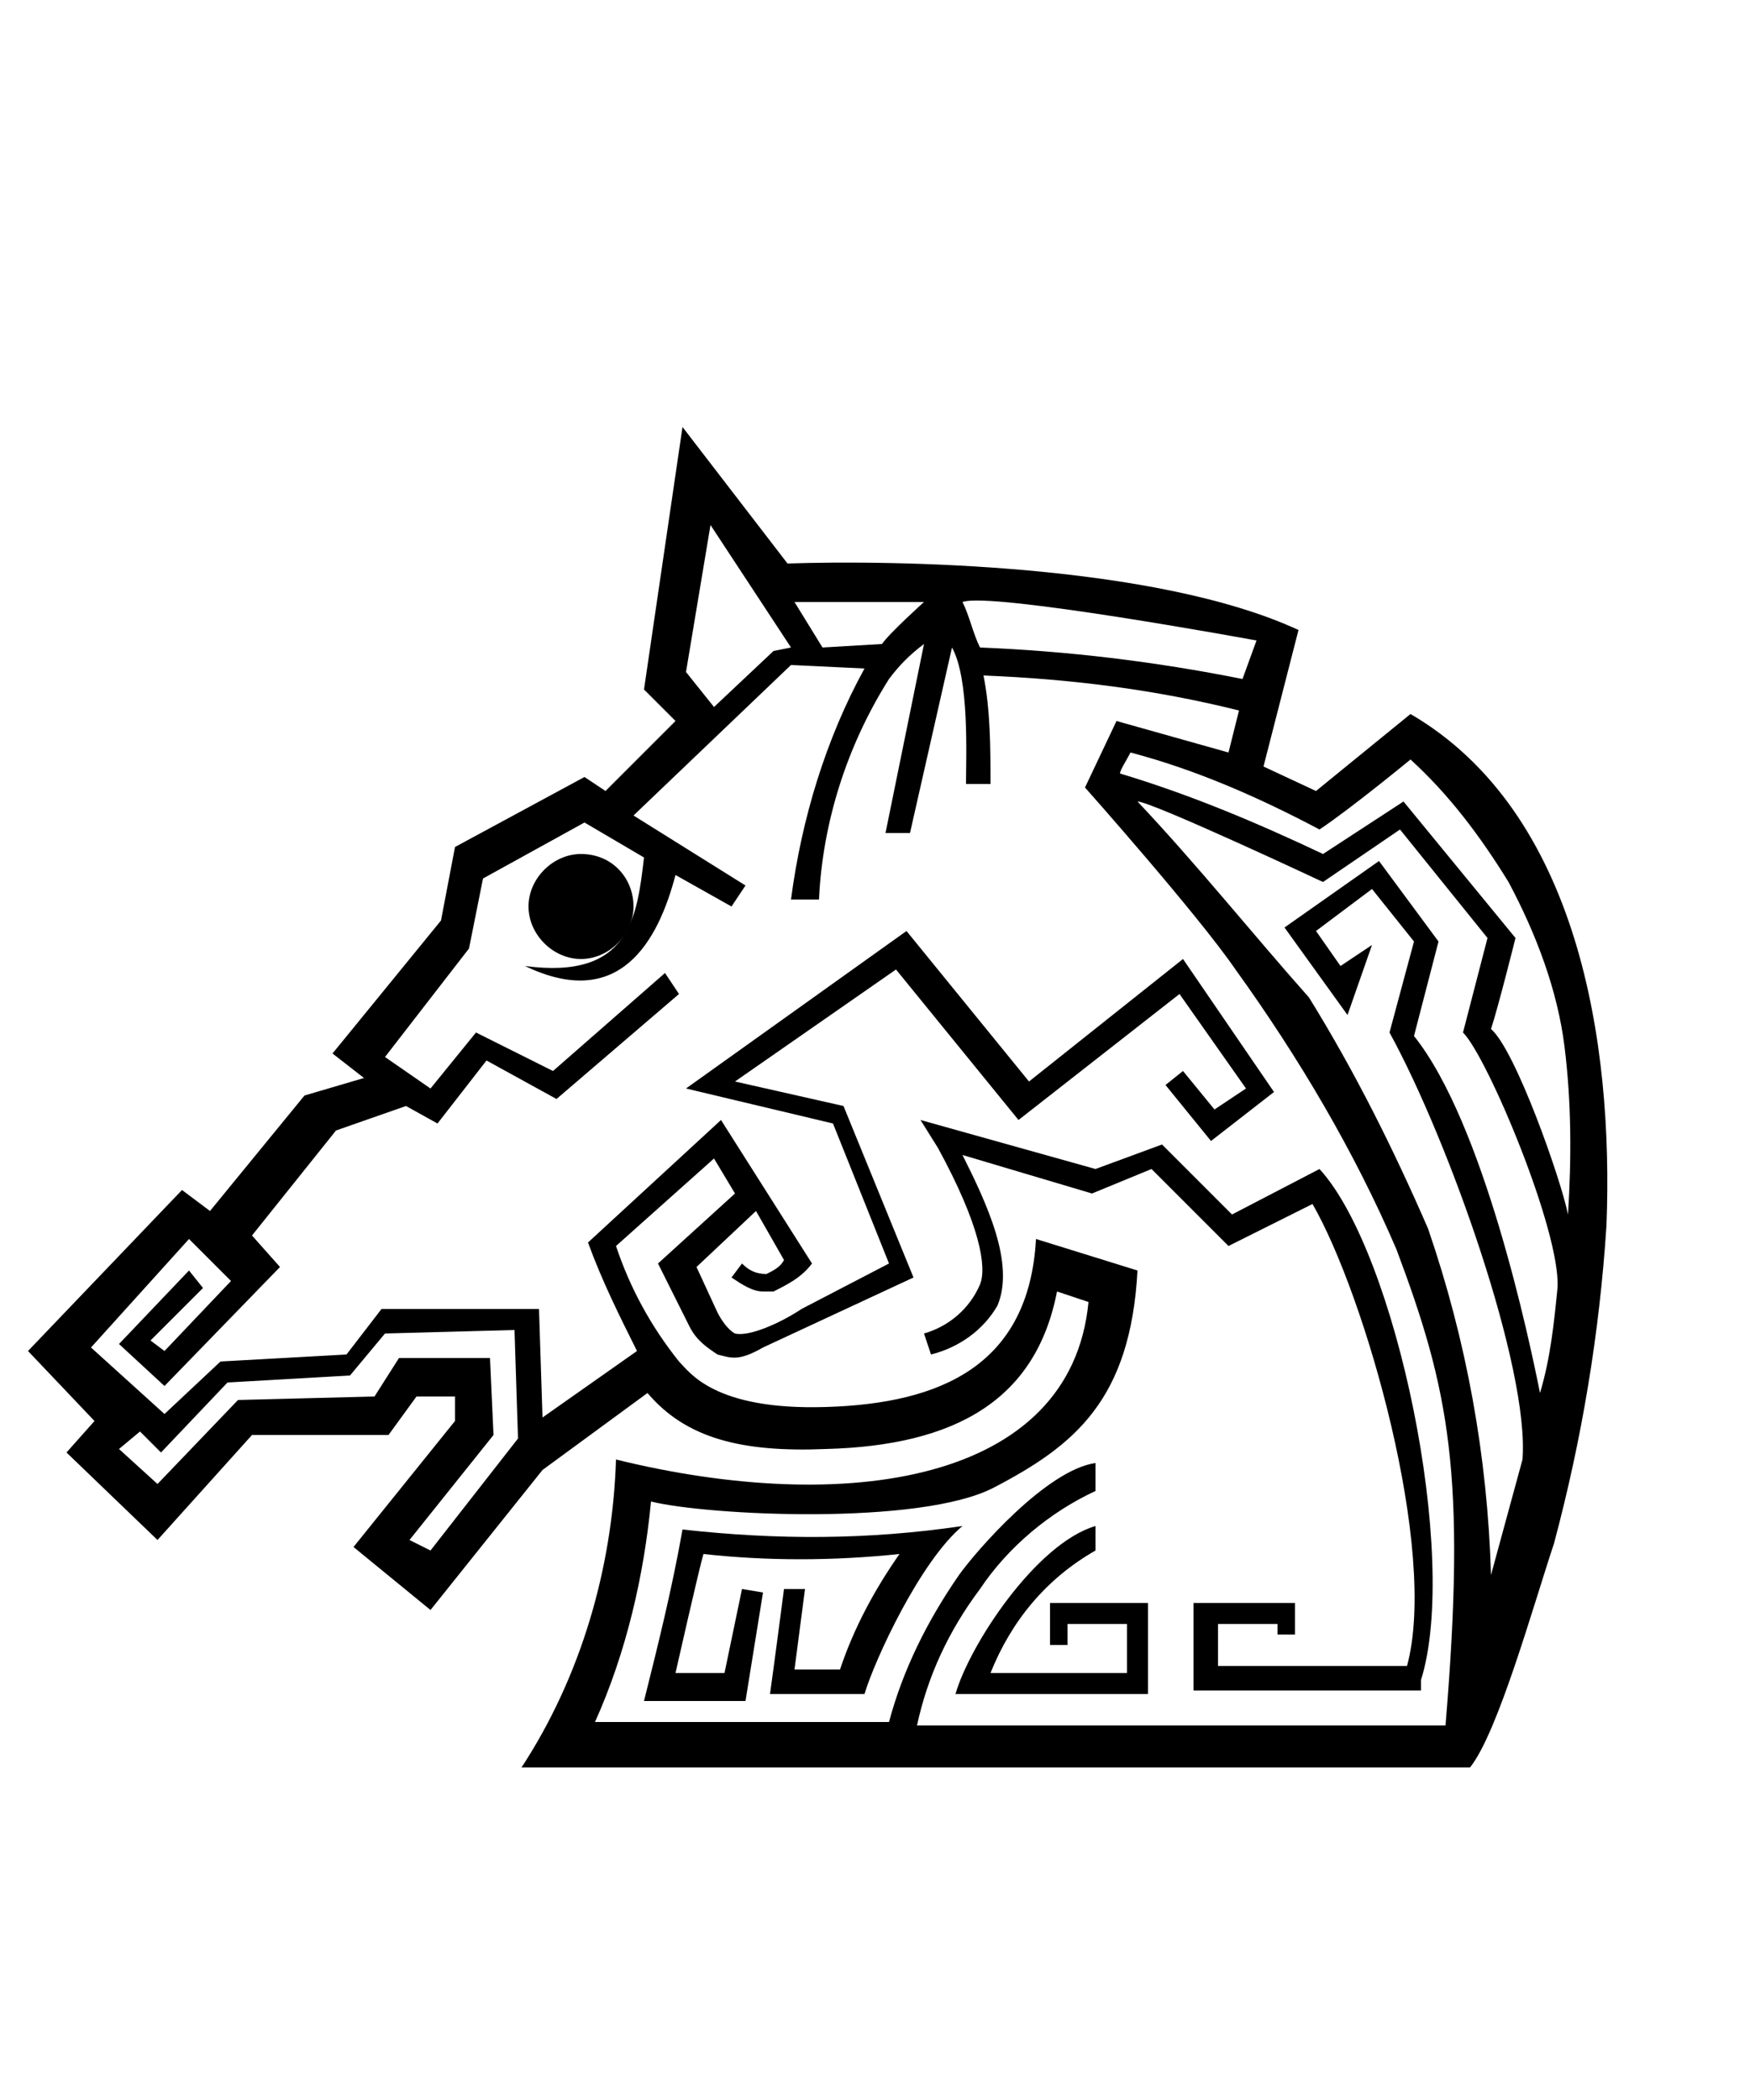 <?xml version="1.0" encoding="utf-8"?>
<!-- Generator: Adobe Illustrator 25.0.1, SVG Export Plug-In . SVG Version: 6.00 Build 0)  -->
<svg version="1.1" id="圖層_1" xmlns="http://www.w3.org/2000/svg" xmlns:xlink="http://www.w3.org/1999/xlink" x="0px" y="0px"
	 viewBox="0 0 50 60" style="enable-background:new 0 0 50 60;" xml:space="preserve">
<g id="surface1">
	<path d="M40.6,48.3h-6.5v-2.5h2.9v0.9h-0.5v-0.3h-1.7v1.2h5.4c0.9-3.3-1.2-10.6-2.7-13.2l-2.4,1.2l-2.2-2.2l-1.7,0.7l-3.7-1.1
		c0.7,1.4,1.5,3.1,1,4.3c-0.4,0.7-1.1,1.2-1.9,1.4l-0.2-0.6c0.7-0.2,1.3-0.7,1.6-1.4c0.2-0.5,0-1.7-1.2-3.9L26.3,32l5,1.4l1.9-0.7
		l2,2l2.5-1.3c2.2,2.4,4,11.1,2.9,14.6L40.6,48.3z"/>
	<path d="M21.3,48.6h-2.9c0.4-1.6,0.8-3.2,1.1-4.9c2.7,0.3,5.3,0.3,8-0.1c-1.2,1-2.5,3.8-2.8,4.8H22c0.1-0.7,0.4-3,0.4-3H23
		l-0.3,2.3H24c0.4-1.2,1-2.3,1.7-3.3c-1.9,0.2-3.8,0.2-5.6,0c-0.1,0.3-0.8,3.4-0.8,3.4h1.4l0.5-2.4l0.6,0.1L21.3,48.6z"/>
	<path d="M32.8,48.4h-5.5c0.4-1.4,2.3-4.3,4-4.8v0.7c-1.4,0.8-2.4,2-3,3.5h3.9v-1.4h-1.7V47H30v-1.2h2.8L32.8,48.4z"/>
	<path d="M21.9,34.2L21.9,34.2L21.8,34L21.9,34.2z"/>
	<path d="M4,40.9l0.6,0.6l1.9-2l3.5-0.2l1-1.2l3.7-0.1l0.1,3.1l-2.5,3.2L11.7,44l2.4-3L14,38.8h-2.6l-0.7,1.1L6.8,40l-2.3,2.4
		l-1.1-1L4,40.9z M1.9,41.5L4.5,44l2.7-3h3.9l0.8-1.1h1.1v0.7l-2.9,3.6l2.2,1.8l3.2-4l3-2.2c1.1,1.3,2.7,1.7,5.1,1.6
		c3.7-0.1,6-1.4,6.6-4.5l0.9,0.3c-0.5,5.2-7,6.1-13.5,4.5c-0.1,3.1-1,6.2-2.7,8.8H42c0.8-1,1.8-4.6,2.4-6.4c0.8-3,1.3-6,1.5-9.1
		c0.2-5.2-0.8-11.8-5.6-14.6l-2.7,2.2l-1.5-0.7l1-3.9C33,16.1,25.5,16,22.5,16.1l-3-3.9l-1.1,7.5l0.9,0.9l-2,2l-0.6-0.4l-3.7,2
		l-0.4,2.1l-3.1,3.8l0.9,0.7l-1.7,0.5l-2.7,3.3L5.2,34l-4.4,4.6l1.9,2L1.9,41.5z M32.3,21.5c1.9,0.5,3.7,1.3,5.4,2.2
		c0.9-0.6,2.6-2,2.6-2c1.1,1,2,2.2,2.8,3.5c0.8,1.5,1.4,3.1,1.6,4.7c0.2,1.6,0.2,3.2,0.1,4.8c-0.2-1-1.5-4.7-2.2-5.3
		c0.2-0.6,0.7-2.6,0.7-2.6l-3.2-3.9l-2.3,1.5c-1.9-0.9-3.8-1.7-5.8-2.3C32,22,32.2,21.7,32.3,21.5L32.3,21.5z M32.5,22.9
		c0.4,0,5.3,2.3,5.3,2.3l2.2-1.5l2.5,3.1l-0.7,2.7c0.7,0.7,2.8,5.7,2.7,7.3c-0.1,1-0.2,2-0.5,3c-0.3-1.5-1.6-7.7-3.6-10.2l0.7-2.7
		l-1.7-2.3l-2.7,1.9l1.8,2.5l0.7-2l-0.9,0.6l-0.7-1l1.6-1.2l1.2,1.5l-0.7,2.6c1.7,3.1,4,9.6,3.8,12.2c-0.3,1.1-0.6,2.2-0.9,3.3
		c-0.1-3.4-0.7-6.7-1.8-9.9c-1-2.3-2.1-4.5-3.4-6.6C35.8,26.7,34.2,24.7,32.5,22.9L32.5,22.9z M27.5,17.2c0.8-0.3,8.4,1.1,8.4,1.1
		l-0.4,1.1c-2.5-0.5-5-0.8-7.5-0.9C27.8,18.1,27.7,17.6,27.5,17.2L27.5,17.2z M23.5,18.5l-0.8-1.3h3.7c0,0-1,0.9-1.2,1.2L23.5,18.5z
		 M22.1,18.6l-1.7,1.6l-0.8-1l0.7-4.2l2.3,3.5L22.1,18.6z M24.7,19.1c-1.1,2-1.8,4.3-2.1,6.6h0.8c0.1-2.2,0.8-4.4,2-6.3
		c0.3-0.4,0.6-0.7,1-1l-1.1,5.4H26l1.2-5.3c0.5,0.9,0.4,3.1,0.4,3.9h0.7c0-1,0-2.1-0.2-3.1c2.5,0.1,4.9,0.4,7.3,1l-0.3,1.2l-3.2-0.9
		L31,22.5c0,0,3.2,3.6,4.3,5.2c1.8,2.5,3.4,5.2,4.6,8c1.5,4,2,6.4,1.4,13.6H26.2c0.3-1.4,0.9-2.7,1.8-3.9c0.8-1.2,2-2.2,3.3-2.8
		v-0.8c-1.4,0.2-3.4,2.5-3.9,3.2c-0.9,1.3-1.6,2.7-2,4.2H17c0.9-2,1.4-4.2,1.6-6.3c1.6,0.4,7.7,0.7,9.8-0.4c2.3-1.2,3.9-2.5,4.1-6.2
		l-2.9-0.9c-0.2,3.6-2.7,4.7-6,4.8c-3.2,0.1-3.9-1-4.2-1.3c-0.8-1-1.4-2.1-1.8-3.3l2.8-2.5l0.6,1l-2.2,2l0.9,1.8
		c0.2,0.4,0.5,0.6,0.8,0.8c0.4,0.1,0.6,0.2,1.3-0.2l4.3-2l-2-4.9L21,30.9l4.6-3.2l3.5,4.3l4.6-3.6l1.9,2.7l-0.9,0.6l-0.9-1.1
		l-0.5,0.4l1.3,1.6l1.8-1.4l-2.6-3.8l-4.4,3.5l-3.5-4.3l-6.3,4.5l4.2,1l1.6,4l-2.5,1.3c-0.6,0.4-1.5,0.8-1.9,0.7
		c-0.2-0.1-0.4-0.4-0.5-0.6l-0.6-1.3l1.7-1.6l0.8,1.4c-0.1,0.2-0.3,0.3-0.5,0.4c-0.3,0-0.5-0.1-0.7-0.3l-0.3,0.4
		c0.3,0.2,0.6,0.4,0.9,0.4c0.1,0,0.2,0,0.3,0c0.4-0.2,0.8-0.4,1.1-0.8L20.6,32l-3.8,3.5c0.4,1.1,0.9,2.1,1.4,3.1l-2.7,1.9l-0.1-3.1
		h-4.5l-1,1.3l-3.6,0.2l-1.6,1.5l-2.1-1.9l2.8-3.1l1.2,1.2l-1.9,2l-0.4-0.3l1.5-1.5l-0.4-0.5l-2,2.1l1.3,1.2l3.3-3.4l-0.8-0.9l2.4-3
		l2-0.7l0.9,0.5l1.4-1.8l2,1.1l3.5-3L19,27.8l-3.2,2.8l-2.2-1.1l-1.3,1.6l-1.3-0.9l2.4-3.1l0.4-2l2.9-1.6l1.7,1
		C18.2,26.2,18,28,15,27.6c2.7,1.3,3.8-0.7,4.3-2.6l1.6,0.9l0.4-0.6l-3.2-2l4.5-4.3L24.7,19.1z"/>
	<path d="M18.1,25.9c0,0.8-0.7,1.5-1.5,1.5s-1.5-0.7-1.5-1.5c0-0.8,0.7-1.5,1.5-1.5h0C17.5,24.4,18.1,25.1,18.1,25.9z"/>
</g>
</svg>
